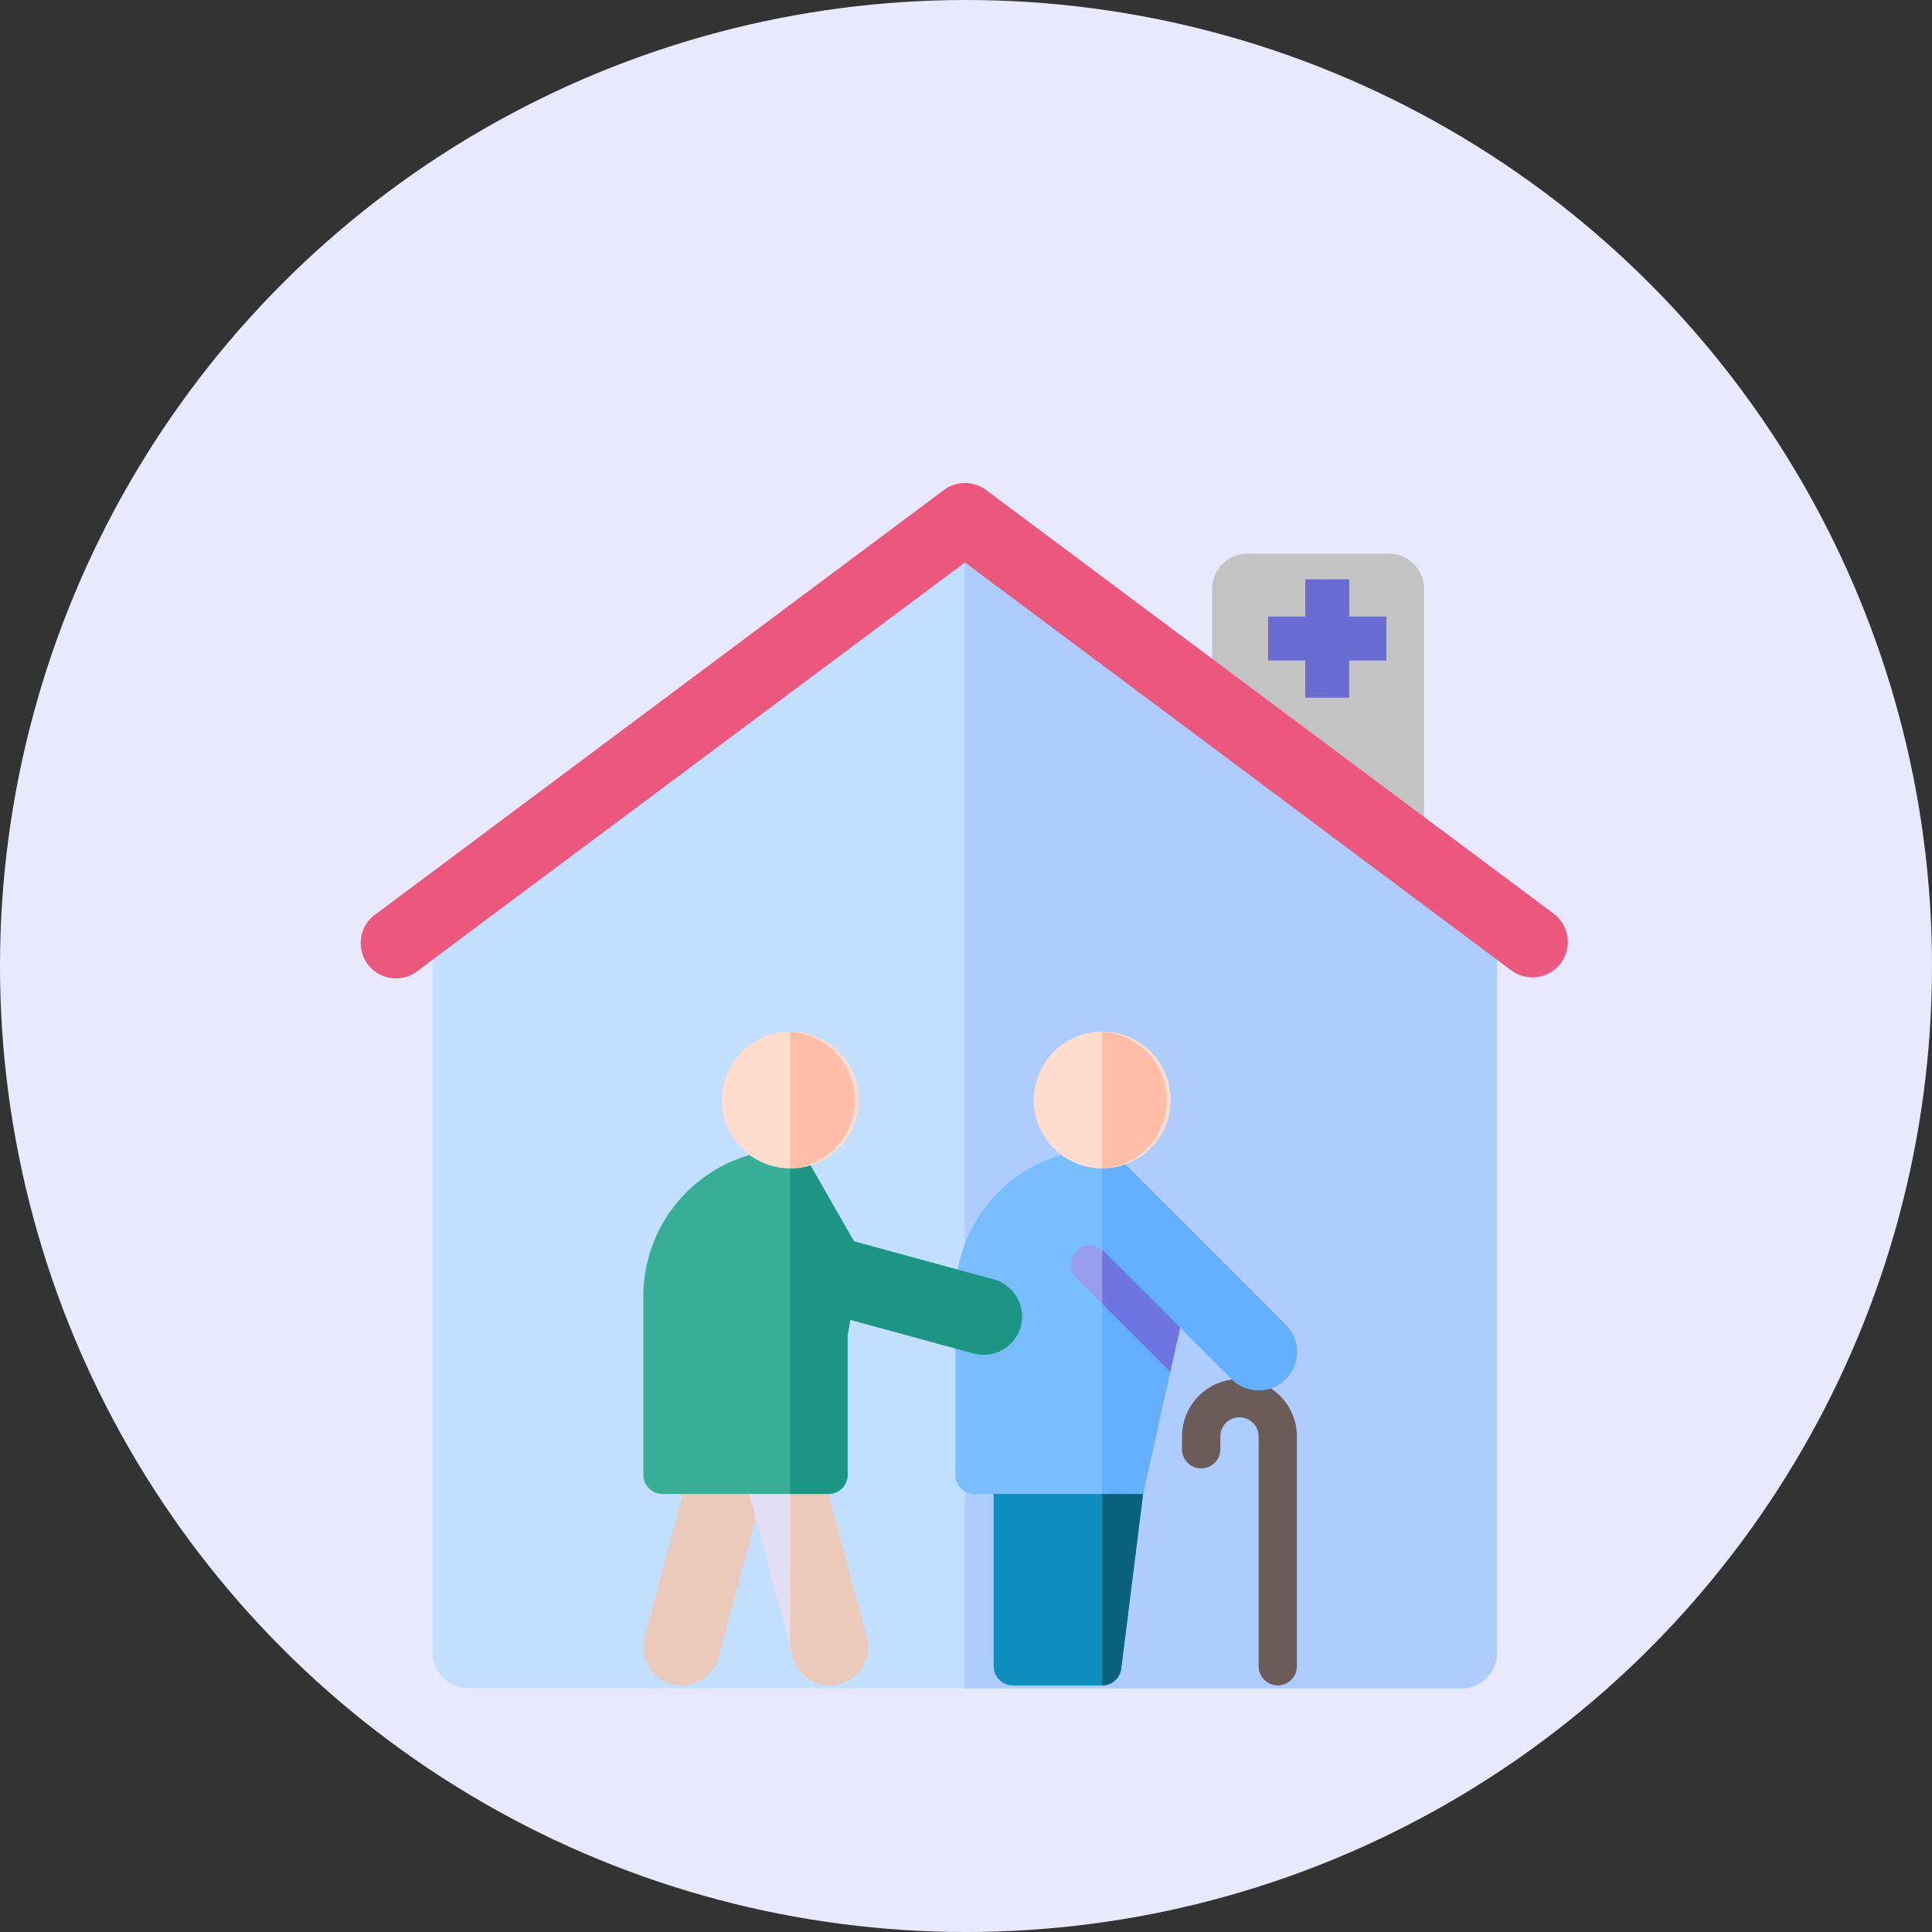 <svg xmlns="http://www.w3.org/2000/svg" width="48" height="48" viewBox="0 0 48 48">
  <rect x="0" y="0" width="48" height="48" fill="#333333" stroke="none"/>
  <g id="Group_10194" data-name="Group 10194" transform="translate(-1063 -102)">
    <circle id="Ellipse_966" data-name="Ellipse 966" cx="24" cy="24" r="24" transform="translate(1063 102)" fill="#e8e9fd"/>
    <g id="Group_10139" data-name="Group 10139" transform="translate(285 -748)">
      <path id="Path_1168" data-name="Path 1168" d="M365.391,30.007h-3.509a.877.877,0,0,0-.877.877v3.509l5.264,2.632V30.884A.877.877,0,0,0,365.391,30.007Z" transform="translate(447.111 833.748)" fill="#c3c3c3"/>
      <path id="Path_1169" data-name="Path 1169" d="M43.223,18.757,30,28.627v18.1a.877.877,0,0,0,.877.877H55.564a.877.877,0,0,0,.877-.877v-18.1Z" transform="translate(758.751 844.34)" fill="#c3dfff"/>
      <path id="Path_1170" data-name="Path 1170" d="M269.223,46.73v-18.1L256,18.757V47.608h12.342a.877.877,0,0,0,.877-.877Z" transform="translate(545.97 844.34)" fill="#aeccfd"/>
      <path id="Path_1184" data-name="Path 1184" d="M29.6,10.7,15.5.176a.874.874,0,0,0-1.052,0L.352,10.7a.877.877,0,1,0,1.052,1.4L14.974,1.974l13.57,10.133A.877.877,0,1,0,29.6,10.7Z" transform="translate(787 862)" fill="#ec577d"/>
      <g id="_008-cross" data-name="008-cross" transform="translate(809.506 864.394)">
        <path id="Path_707" data-name="Path 707" d="M196.89.924V0h-.545L196,1.47l.344,1.47h.545V2.015h.924V.924Zm0,0" transform="translate(-194.875 0)" fill="#696cd0"/>
        <path id="Path_708" data-name="Path 708" d="M.924,0V.924H0V2.015H.924v.924H1.47V0Zm0,0" transform="translate(0 0)" fill="#696cd0"/>
      </g>
      <g id="_001-old-man" data-name="001-old-man" transform="translate(793.984 875.635)">
        <path id="Path_1252" data-name="Path 1252" d="M277.121,337.709H274.9a.476.476,0,0,1-.476-.476v-4.758A.476.476,0,0,1,274.9,332h2.854a.476.476,0,0,1,.358.162,1.918,1.918,0,0,1,.024.789l-.544,4.345A.476.476,0,0,1,277.121,337.709Z" transform="translate(-265.721 -321.47)" fill="#0d8ebc"/>
        <path id="Path_1253" data-name="Path 1253" d="M360.059,332h-.634v5.709a.476.476,0,0,0,.472-.413l.544-4.345a1.918,1.918,0,0,0-.024-.789A.476.476,0,0,0,360.059,332Z" transform="translate(-348.025 -321.47)" fill="#0a617d"/>
        <path id="Path_1254" data-name="Path 1254" d="M424.379,279.612a.476.476,0,0,1-.476-.476v-5.709a.476.476,0,0,0-.952,0v.317a.476.476,0,0,1-.952,0v-.317a1.427,1.427,0,0,1,2.854,0v5.709A.476.476,0,0,1,424.379,279.612Z" transform="translate(-408.616 -263.373)" fill="#6b5c59"/>
        <g id="Group_247" data-name="Group 247" transform="translate(0 9.261)">
          <path id="Path_1255" data-name="Path 1255" d="M3.551,292l-1.681,6.272a.951.951,0,1,1-1.838-.493l1.481-5.526Z" transform="translate(0 -292)" fill="#ebc9bb"/>
          <path id="Path_1256" data-name="Path 1256" d="M64.124,292l1.681,6.272a.951.951,0,1,0,1.838-.493l-1.481-5.526Z" transform="translate(-62.09 -292)" fill="#e2dff4"/>
          <path id="Path_1257" data-name="Path 1257" d="M115.424,298.387l-.424-.053v5.821l.067.25a.951.951,0,1,0,1.838-.493Z" transform="translate(-111.353 -298.133)" fill="#ebc9bb"/>
        </g>
        <path id="Path_1258" data-name="Path 1258" d="M252.633,96.363l-4.224-4.224a.476.476,0,0,0-.336-.139,3.647,3.647,0,0,0-3.647,3.6s0,0,0,.006v4.481a.476.476,0,0,0,.476.476h4.188l.919-4.135,1.28,1.28a.951.951,0,1,0,1.346-1.346Z" transform="translate(-236.673 -89.082)" fill="#78beff"/>
        <path id="Path_1259" data-name="Path 1259" d="M360.441,100.563l.919-4.135,1.28,1.28a.951.951,0,0,0,1.346-1.346l-4.224-4.224a.476.476,0,0,0-.336-.139v8.563Z" transform="translate(-348.025 -89.082)" fill="#64afff"/>
        <path id="Path_1260" data-name="Path 1260" d="M335.171,167.595a.476.476,0,0,0,0,.673l2.324,2.324.245-1.1h0l-1.9-1.9A.476.476,0,0,0,335.171,167.595Z" transform="translate(-324.405 -162.144)" fill="#989dec"/>
        <path id="Path_1261" data-name="Path 1261" d="M307.622,3.394a1.7,1.7,0,1,1,1.7-1.7A1.7,1.7,0,0,1,307.622,3.394Z" transform="translate(-296.222 0)" fill="#ffddce"/>
        <g id="Group_248" data-name="Group 248" transform="translate(11.4)">
          <path id="Path_1262" data-name="Path 1262" d="M359.425,170.765v1.342l1.69,1.69.245-1.1h0l-1.9-1.9A.475.475,0,0,0,359.425,170.765Z" transform="translate(-359.425 -165.349)" fill="#6e75e2"/>
          <path id="Path_1263" data-name="Path 1263" d="M359.425,0V3.394a1.7,1.7,0,0,0,0-3.394Z" transform="translate(-359.425 0)" fill="#ffbca7"/>
        </g>
        <path id="Path_1264" data-name="Path 1264" d="M9.281,95.682a.945.945,0,0,0-.576-.446l-3.474-.948L4.06,92.24A.476.476,0,0,0,3.647,92,3.652,3.652,0,0,0,0,95.647v4.44a.476.476,0,0,0,.476.476H4.6a.476.476,0,0,0,.476-.476V96.62l.065-.384,3.065.836a.956.956,0,0,0,.252.034.952.952,0,0,0,.825-1.424Z" transform="translate(0 -89.082)" fill="#39ae96"/>
        <path id="Path_1265" data-name="Path 1265" d="M115.952,100.563a.476.476,0,0,0,.476-.476V96.62l.065-.384,3.065.836a.956.956,0,0,0,.252.034.952.952,0,0,0,.249-1.87l-3.474-.948-1.171-2.049A.476.476,0,0,0,115,92v8.563Z" transform="translate(-111.353 -89.082)" fill="#1c9585"/>
        <path id="Path_1268" data-name="Path 1268" d="M63.2,3.394a1.7,1.7,0,1,1,1.7-1.7A1.7,1.7,0,0,1,63.2,3.394Z" transform="translate(-59.549 0)" fill="#ffddce"/>
        <path id="Path_1269" data-name="Path 1269" d="M115,0V3.394A1.7,1.7,0,0,0,115,0Z" transform="translate(-111.353 0)" fill="#ffbca7"/>
      </g>
    </g>
  </g>
</svg>
